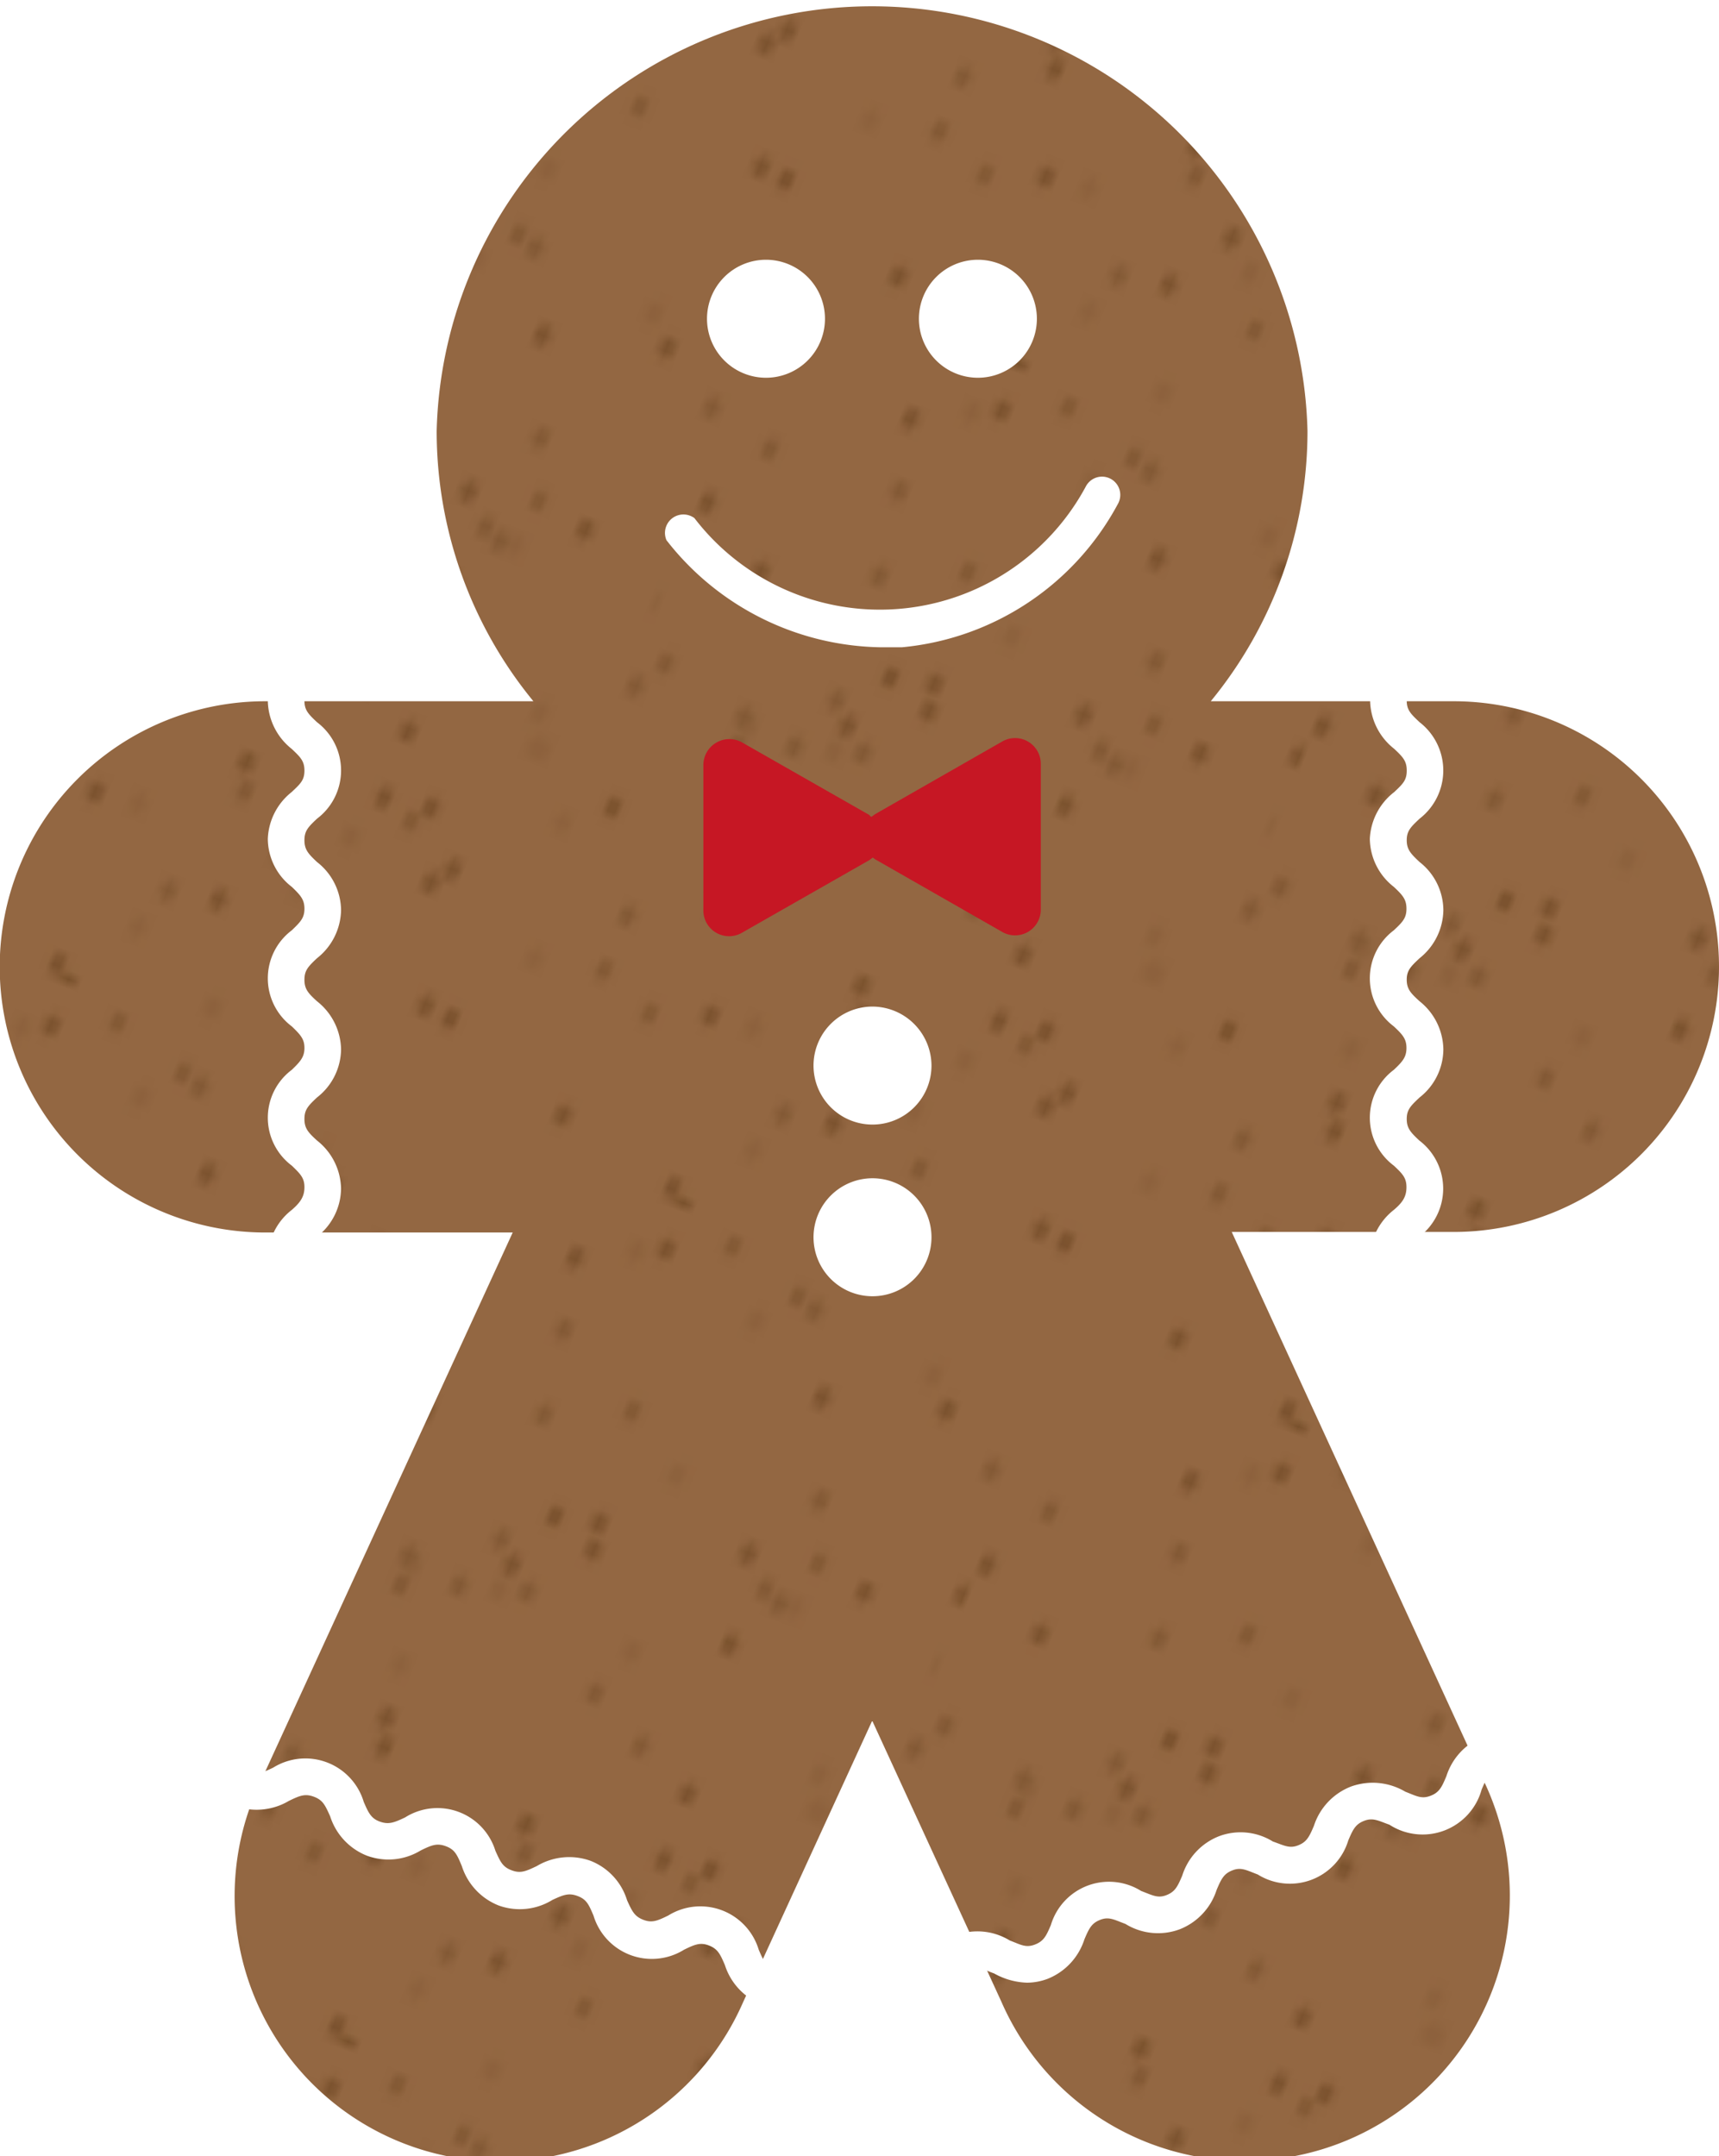 <svg xmlns="http://www.w3.org/2000/svg" xmlns:xlink="http://www.w3.org/1999/xlink" viewBox="0 0 61.49 77.12"><defs><style>.cls-1,.cls-5,.cls-6,.cls-8{fill:none;}.cls-2{fill:#936742;}.cls-3{clip-path:url(#clip-path);}.cls-4{opacity:0.2;}.cls-5,.cls-6,.cls-8{stroke:#744c28;stroke-linecap:round;stroke-linejoin:round;stroke-width:2.37px;}.cls-6{stroke-dasharray:0 59.64;}.cls-7{opacity:0.5;}.cls-8{stroke-dasharray:0 35.55;}.cls-9{opacity:0.75;}.cls-10{fill:url(#New_Pattern_5);}.cls-11{fill:#fff;}.cls-12{fill:#c61724;}</style><clipPath id="clip-path"><rect class="cls-1" width="100" height="100"/></clipPath><pattern id="New_Pattern_5" data-name="New Pattern 5" width="100" height="100" patternTransform="matrix(0.22, 0.08, 0.12, -0.3, 196.14, -31.82)" patternUnits="userSpaceOnUse" viewBox="0 0 100 100"><rect class="cls-1" width="100" height="100"/><rect class="cls-2" width="100" height="100"/><g class="cls-3"><g class="cls-4"><line class="cls-5" x1="-7.31" y1="13.78" x2="-7.31" y2="13.78"/><path class="cls-6" d="M46-12.34q8-2.45,16.12-4.17a22.8,22.8,0,0,1,8.33-.65c2.76.46,5.49,2.08,6.53,4.69,1.23,3.09-.26,6.73-2.72,9S68.6-.1,65.46,1Q23.9,15.25-18.81,25.79c-3,.74-6,1.48-8.56,3.16s-4.59,4.48-4.47,7.54c.13,3.44,3,6.31,6.23,7.47s6.8.94,10.22.52A101.53,101.53,0,0,0,41.14,18.16c5.23-4.88,10-10.32,15.49-14.84s12.14-8.16,19.28-8.6A25.37,25.37,0,0,1,97.63,5.3a27.92,27.92,0,0,1,3.71,24.07c-4.43,14.46-19.32,23.2-33.95,27C55,59.66,40.52,59.94,30.9,51.51a25.39,25.39,0,0,1-6.1-28.93,25.38,25.38,0,0,1,26.05-14C62.37,10.33,71,19.73,78.6,28.55l39.87,46.22c1.28,1.48,2.76,3.07,4.72,3.24,3.87.34,5.65-4.67,6.05-8.54.72-7,1.17-14.13-.75-20.87s-6.61-13.07-13.29-15.16c-9.11-2.85-18.54,2.61-26.52,7.83C77,48.91,65.2,56.67,55.9,67.07S40,91,40.71,104.9c.16,2.86.62,5.72.3,8.57s-1.58,5.77-4,7.22c-3.83,2.27-8.67.21-12.61-1.85C16,114.46,7.51,110,.55,103.64s-12.36-15-12.81-24.47C-12.86,66.7-4.62,55.08,6,48.44a51.59,51.59,0,0,1,48.37-3c17.12,8,28.23,24.61,39.08,40.08,3.86,5.5,9.4,11.63,16,10.24,5.24-1.11,8.24-6.53,10.27-11.48a147.6,147.6,0,0,0,11-57.58c0-3.47-.59-7.59-3.66-9.21-3.24-1.71-7.1.45-10,2.61A196.66,196.66,0,0,0,80.23,55.2c-2.79,3.47-5.51,7.1-7,11.28s-1.8,9,.26,13c2.83,5.44,9.76,9,9.69,15.18,0,3.41-2.51,6.46-5.55,8s-6.55,1.9-10,1.9a59.7,59.7,0,0,1-29-7.5C32.23,93.5,26,87.9,25.58,80.61c-.57-9,7.6-15.94,15.29-20.66a181.37,181.37,0,0,1,66.59-24.57c4.86-.76,9.82-1.35,14.34-3.31s8.6-5.59,9.73-10.38c1-4.28-.5-8.87-3.18-12.36s-6.4-6-10.23-8.17C110.5-3.13,102-6.22,93.27-6.25S75.53-2.91,70,3.86,63.2,21,68,28.27c7.45,11.2,25.8,12.23,31.09,24.59,2.81,6.58.7,14.37-3.23,20.36-6,9.1-16,15.28-26.64,17.34A51.54,51.54,0,0,1,37.47,86C29,81.91,21.07,75.08,18.88,65.9c-2.55-10.7,3.5-22.05,12.35-28.57s20-9,30.9-10.48,22-2,32.52-5.2c1.45-.45,2.91-1,4.33-1.55"/><line class="cls-5" x1="109.73" y1="-3.16" x2="109.73" y2="-3.16"/></g><g class="cls-7"><line class="cls-5" x1="107.31" y1="90.57" x2="107.31" y2="90.57"/><path class="cls-8" d="M76.48,108.18a188.11,188.11,0,0,1-38.63,12.68,22.8,22.8,0,0,1-8.33.65c-2.76-.46-5.49-2.08-6.53-4.69-1.23-3.09.26-6.73,2.72-9s5.69-3.4,8.83-4.48Q76.1,89.12,118.81,78.56c3-.74,6-1.48,8.56-3.16s4.59-4.48,4.47-7.54c-.13-3.44-3-6.31-6.23-7.47s-6.8-.94-10.22-.52A101.53,101.53,0,0,0,58.86,86.19c-5.23,4.88-10,10.32-15.49,14.84s-12.14,8.16-19.28,8.6A25.37,25.37,0,0,1,2.37,99.05,27.91,27.91,0,0,1-1.34,75c4.43-14.46,19.32-23.2,34-27C45,44.69,59.48,44.41,69.1,52.84a25.39,25.39,0,0,1,6.1,28.93,25.38,25.38,0,0,1-26.05,14C37.63,94,29,84.62,21.4,75.8L-18.47,29.59c-1.28-1.49-2.76-3.08-4.72-3.25-3.87-.33-5.65,4.67-6,8.54-.72,7-1.17,14.13.75,20.87s6.61,13.07,13.29,15.16c9.11,2.85,18.54-2.6,26.52-7.83C23,55.44,34.8,47.68,44.1,37.28S60.05,13.38,59.29-.55c-.16-2.86-.62-5.72-.3-8.57s1.58-5.77,4-7.22c3.83-2.26,8.67-.21,12.61,1.85C84-10.11,92.49-5.67,99.45.71s12.36,15,12.81,24.47c.6,12.47-7.64,24.09-18.21,30.73a51.59,51.59,0,0,1-48.37,3C28.56,50.92,17.45,34.3,6.6,18.84,2.74,13.33-2.8,7.2-9.38,8.59c-5.24,1.11-8.24,6.53-10.27,11.48a147.6,147.6,0,0,0-11,57.58c0,3.48.59,7.59,3.66,9.21,3.24,1.72,7.1-.44,10.05-2.61a196.66,196.66,0,0,0,36.72-35.1c2.79-3.47,5.51-7.1,7.05-11.27s1.8-9-.26-13c-2.83-5.44-9.76-9-9.69-15.18,0-3.41,2.51-6.45,5.55-8S29-.2,32.39-.2a59.7,59.7,0,0,1,29,7.5c6.38,3.55,12.57,9.15,13,16.44.57,9-7.6,15.94-15.29,20.66A181.37,181.37,0,0,1-7.46,69c-4.86.76-9.82,1.35-14.34,3.31s-8.6,5.6-9.73,10.38c-1,4.28.5,8.87,3.18,12.36s6.4,6,10.23,8.17c7.62,4.29,16.11,7.38,24.85,7.41S24.47,107.27,30,100.49s6.81-17.13,2-24.41C24.52,64.88,6.17,63.85.88,51.49c-2.81-6.58-.7-14.37,3.23-20.36,6-9.1,16-15.28,26.64-17.34a51.54,51.54,0,0,1,31.78,4.56c8.5,4.09,16.4,10.92,18.59,20.1,2.55,10.7-3.5,22-12.35,28.57s-20,9-30.9,10.48-22,2-32.52,5.2C.05,84.33-5.26,86.79-8.76,91.07"/><line class="cls-5" x1="-9.73" y1="107.51" x2="-9.73" y2="107.51"/></g><g class="cls-9"><line class="cls-5" x1="1.15" y1="74.3" x2="1.15" y2="74.3"/><path class="cls-8" d="M5,39A188.53,188.53,0,0,1,17.45.3a22.6,22.6,0,0,1,4.37-7.12c2-2,4.91-3.23,7.63-2.54,3.22.82,5.29,4.17,5.67,7.47s-.6,6.6-1.58,9.78q-12.87,42-29.43,82.77C3,93.49,1.78,96.39,1.63,99.44s.94,6.35,3.48,8c2.86,1.91,6.86,1.29,9.71-.65s4.75-5,6.42-8a101.51,101.51,0,0,0,11.92-61.2c-.87-7.1-2.5-14.12-2.91-21.26s.53-14.62,4.37-20.65A25.37,25.37,0,0,1,55.94-15.61,28,28,0,0,1,77.6-4.47C86.7,7.61,85,24.8,79.54,38.9,74.9,50.81,66.6,62.72,54.13,65.54a25.35,25.35,0,0,1-27-12.06,25.35,25.35,0,0,1,4-29.29C39.3,15.89,52,14.44,63.58,13.46L124.4,8.35c1.95-.17,4.11-.43,5.4-1.91,2.54-2.94-.46-7.32-3.36-9.92-5.21-4.68-10.75-9.25-17.33-11.66S94.66-17.46,89-13.28c-7.66,5.69-8.78,16.53-9.24,26.06-.67,13.93-1.33,28.05,1.62,41.68S91.38,81.41,103.1,89c2.4,1.55,5,2.86,7.11,4.79s3.74,4.67,3.47,7.51c-.42,4.43-4.93,7.14-8.91,9.12-8.46,4.2-17,8.45-26.29,10.33s-19.43,1.17-27.33-4c-10.44-6.84-15-20.33-14.16-32.79A51.56,51.56,0,0,1,63,43c16.53-9.16,36.5-8.39,55.39-8.08,6.72.11,14.93-.77,17.68-6.91,2.18-4.89-.45-10.5-3.26-15.06A147.69,147.69,0,0,0,92.67-29.75c-2.84-2-6.49-4-9.61-2.46-3.29,1.62-3.81,6-3.79,9.67A196.65,196.65,0,0,0,86.1,27.79c1.16,4.3,2.51,8.63,5,12.34s6.24,6.76,10.65,7.41c6.06.9,13.06-2.58,18,1.08,2.75,2,3.76,5.82,3.24,9.2s-2.31,6.42-4.32,9.18A59.75,59.75,0,0,1,95.51,86.06c-6.62,3.08-14.79,4.79-21,.89-7.62-4.83-8.43-15.52-7.74-24.51A181.34,181.34,0,0,1,86.06-5.88c2.24-4.38,4.68-8.74,5.74-13.55s.53-10.24-2.68-14c-2.86-3.33-7.47-4.8-11.86-4.68s-8.63,1.65-12.63,3.48C56.69-31,49.19-25.91,44-18.86S36.31-2.55,38.55,5.9s9.86,15.58,18.59,15.94c13.44.56,25-13.68,38.16-10.7,7,1.59,12,7.87,14.58,14.57,3.86,10.18,3,21.89-1.62,31.75a51.5,51.5,0,0,1-22.36,23C77.59,85,67.42,87.35,58.71,83.73,48.56,79.51,42.92,67.94,42.85,57s4.44-21.49,9.67-31.16,11.33-19,14.9-29.38c1.8-5.24,2.93-11,1.52-16.33"/><line class="cls-5" x1="56.21" y1="-30.36" x2="56.21" y2="-30.36"/></g></g></pattern></defs><title>cookie_man</title><g id="Layer_2" data-name="Layer 2"><g id="ART"><path class="cls-10" d="M61.49,34.57A9.49,9.49,0,0,0,52,25.08H43.31a15.23,15.23,0,0,0,3.46-9.67,15.58,15.58,0,0,0-31.15,0,15.23,15.23,0,0,0,3.46,9.67H9.49a9.49,9.49,0,0,0,0,19h8.85l-9,19.6a9.49,9.49,0,1,0,17.24,7.93L31.2,61.54l4.62,10.05a9.49,9.49,0,1,0,17.24-7.93l-9-19.6h8A9.49,9.49,0,0,0,61.49,34.57Z"/><path class="cls-11" d="M31.2,36a2.11,2.11,0,1,0,2.12,2.11A2.12,2.12,0,0,0,31.2,36Z"/><path class="cls-11" d="M27.42,13.51a2.11,2.11,0,1,0-2.13-2.11A2.11,2.11,0,0,0,27.42,13.51Z"/><path class="cls-11" d="M35,13.51a2.11,2.11,0,1,0-2.13-2.11A2.11,2.11,0,0,0,35,13.51Z"/><path class="cls-11" d="M31.2,42.14a2.11,2.11,0,1,0,2.12,2.11A2.11,2.11,0,0,0,31.2,42.14Z"/><path class="cls-11" d="M10.44,43.27A2.21,2.21,0,0,0,9.58,45a.65.65,0,0,0,.65.66.66.66,0,0,0,.66-.66c0-.32.13-.47.45-.77a2.21,2.21,0,0,0,.86-1.72,2.24,2.24,0,0,0-.86-1.72c-.32-.29-.45-.44-.45-.77s.13-.47.45-.77a2.21,2.21,0,0,0,.86-1.72,2.24,2.24,0,0,0-.86-1.72c-.32-.29-.45-.44-.45-.77s.13-.47.45-.77a2.24,2.24,0,0,0,.86-1.72,2.21,2.21,0,0,0-.86-1.72c-.32-.3-.45-.45-.45-.78s.13-.47.45-.77a2.16,2.16,0,0,0,0-3.45c-.32-.3-.45-.44-.45-.77a.66.66,0,0,0-.66-.66.65.65,0,0,0-.65.66,2.24,2.24,0,0,0,.85,1.72c.32.3.46.44.46.78s-.14.47-.46.77A2.24,2.24,0,0,0,9.58,30a2.18,2.18,0,0,0,.86,1.72c.31.3.45.45.45.78s-.14.47-.45.77a2.15,2.15,0,0,0,0,3.44c.31.3.45.45.45.77s-.14.48-.45.78a2.14,2.14,0,0,0,0,3.43c.31.3.45.44.45.77S10.75,43,10.44,43.27Z"/><path class="cls-11" d="M27.71,70.43c-.31-.11-.4-.3-.57-.7a2.18,2.18,0,0,0-3.24-1.22c-.39.19-.58.27-.89.15s-.4-.3-.58-.7a2.21,2.21,0,0,0-1.31-1.41,2.26,2.26,0,0,0-1.92.19c-.4.19-.58.27-.9.15s-.4-.3-.58-.7A2.17,2.17,0,0,0,14.49,65c-.4.19-.59.26-.9.15s-.41-.31-.58-.71a2.18,2.18,0,0,0-3.24-1.22c-.4.19-.59.27-.9.15a.65.65,0,0,0-.46,1.22,2.26,2.26,0,0,0,1.92-.18c.39-.19.58-.27.9-.15s.4.3.58.7a2.25,2.25,0,0,0,1.32,1.41,2.22,2.22,0,0,0,1.92-.19c.39-.19.58-.27.9-.15s.4.3.57.71a2.25,2.25,0,0,0,1.32,1.41,2.22,2.22,0,0,0,1.92-.2c.39-.18.58-.26.9-.14s.4.3.57.7a2.18,2.18,0,0,0,3.24,1.22c.39-.19.58-.27.89-.15s.4.3.57.7a2.25,2.25,0,0,0,1.32,1.41.66.66,0,0,0,.23,0,.64.64,0,0,0,.61-.42A.66.66,0,0,0,27.71,70.43Z"/><path class="cls-11" d="M53.91,62.5a.66.66,0,0,0-.85-.39,2.25,2.25,0,0,0-1.32,1.41c-.17.41-.26.59-.58.71s-.5,0-.89-.15a2.29,2.29,0,0,0-1.93-.19A2.25,2.25,0,0,0,47,65.3c-.17.4-.26.58-.57.7s-.5,0-.9-.14a2.19,2.19,0,0,0-1.92-.19,2.23,2.23,0,0,0-1.32,1.41c-.17.4-.26.58-.57.7s-.5,0-.9-.15a2.17,2.17,0,0,0-3.23,1.22c-.17.4-.26.58-.58.7s-.5,0-.89-.15a2.22,2.22,0,0,0-1.92-.19.65.65,0,0,0,.46,1.22c.31-.12.5,0,.9.15a2.58,2.58,0,0,0,1.18.33,2.13,2.13,0,0,0,.74-.14,2.26,2.26,0,0,0,1.31-1.41c.17-.4.26-.58.57-.7s.5,0,.9.15A2.22,2.22,0,0,0,42.2,69a2.25,2.25,0,0,0,1.32-1.41c.17-.4.26-.58.57-.7s.5,0,.9.15a2.18,2.18,0,0,0,3.24-1.22c.17-.4.26-.58.57-.7s.51,0,.9.14A2.19,2.19,0,0,0,53,64c.17-.4.26-.58.57-.7A.66.66,0,0,0,53.91,62.5Z"/><path class="cls-11" d="M49.86,43.27A2.24,2.24,0,0,0,49,45a.66.66,0,0,0,.66.66.65.65,0,0,0,.65-.66c0-.32.14-.47.46-.77a2.16,2.16,0,0,0,0-3.44c-.31-.29-.45-.44-.45-.77s.14-.47.46-.77a2.2,2.2,0,0,0,.85-1.72,2.24,2.24,0,0,0-.85-1.72c-.32-.29-.46-.44-.46-.77s.14-.47.46-.77a2.24,2.24,0,0,0,.85-1.72,2.2,2.2,0,0,0-.85-1.72c-.32-.3-.46-.45-.46-.78s.14-.47.46-.77a2.18,2.18,0,0,0,0-3.45c-.32-.3-.46-.44-.46-.77a.65.65,0,0,0-.65-.66.66.66,0,0,0-.66.66,2.24,2.24,0,0,0,.86,1.72c.32.3.45.44.45.78s-.13.47-.45.77A2.24,2.24,0,0,0,49,30a2.21,2.21,0,0,0,.86,1.72c.32.3.45.45.45.78s-.13.47-.45.77a2.15,2.15,0,0,0,0,3.44c.32.3.45.45.45.77s-.13.48-.45.78a2.14,2.14,0,0,0,0,3.43c.32.3.45.44.45.77S50.18,43,49.86,43.27Z"/><path class="cls-11" d="M31.52,23.15c.25,0,.49,0,.74,0A9.8,9.8,0,0,0,40,18a.65.65,0,1,0-1.16-.6,8.36,8.36,0,0,1-14,1.13.66.66,0,0,0-1,.79A9.9,9.9,0,0,0,31.52,23.15Z"/><path class="cls-12" d="M35.85,26.52l-4.55,2.6-.12.09s-.05,0-.08-.06l-4.56-2.6a.93.93,0,0,0-1.38.81v5.2a.92.92,0,0,0,1.38.8l4.56-2.6.12-.09.08.06,4.55,2.6a.92.92,0,0,0,1.38-.8V27.32A.92.92,0,0,0,35.85,26.52Z"/></g></g></svg>